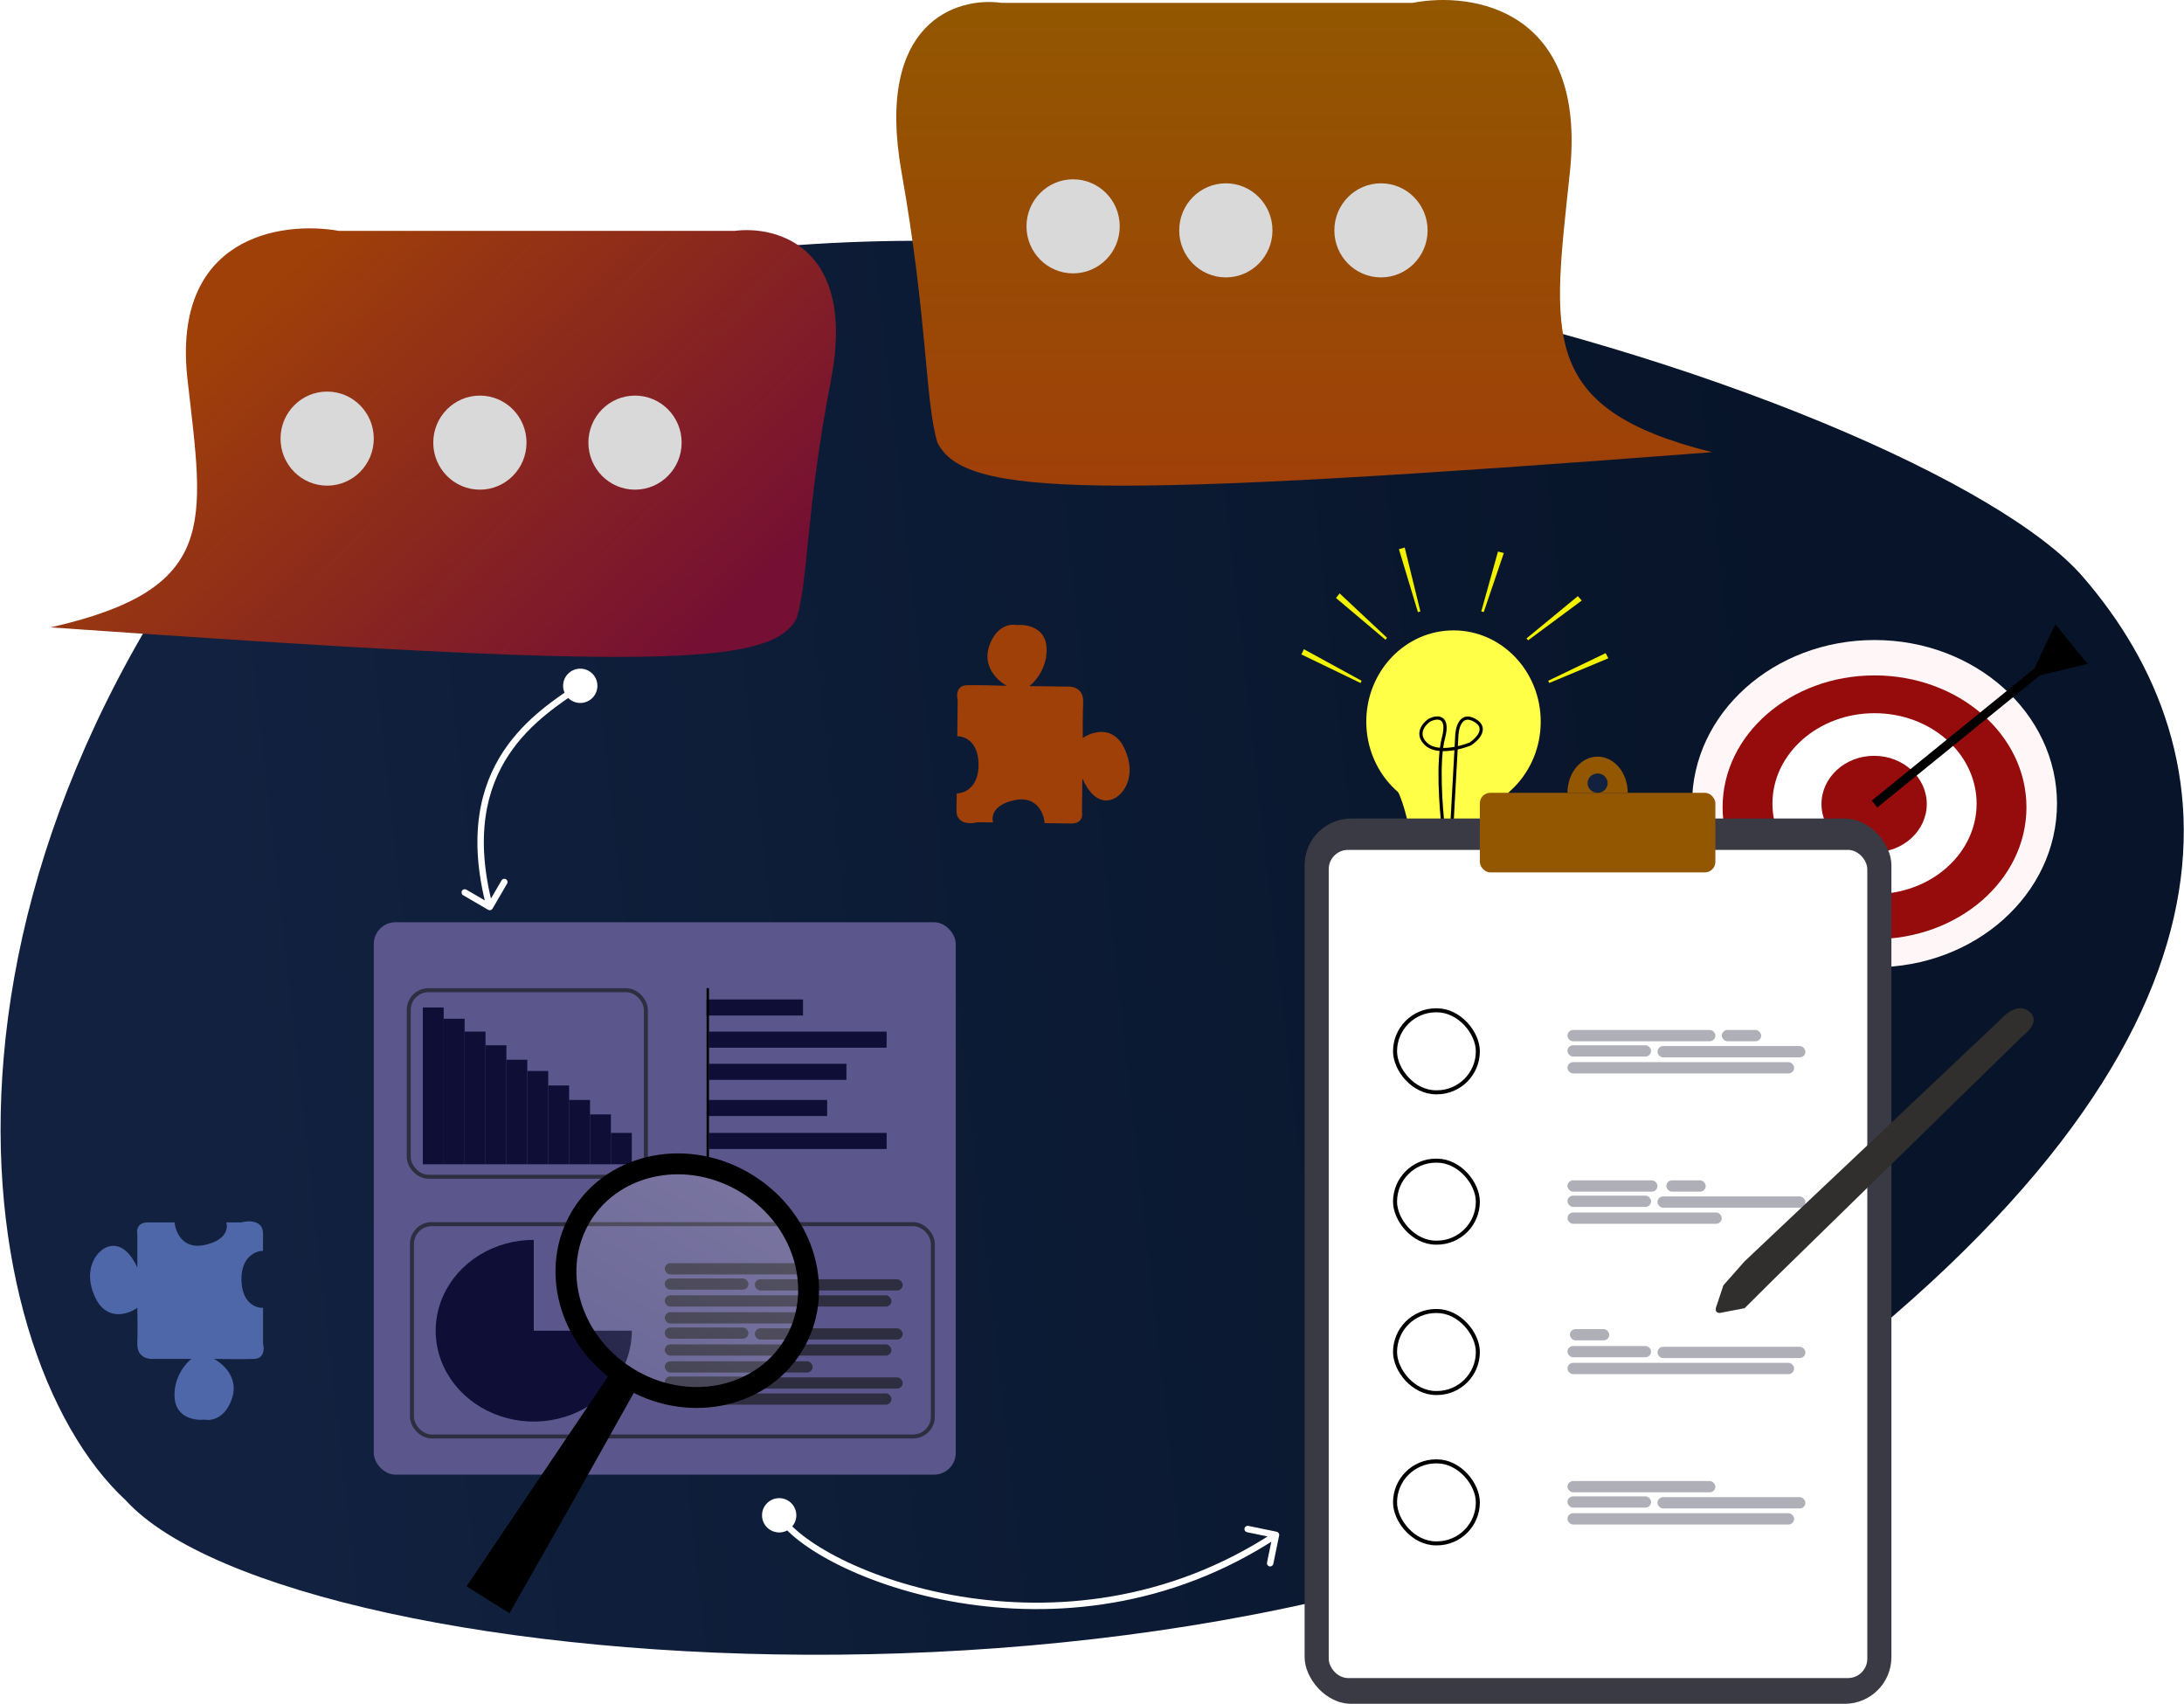 <svg width="100%" height="100%" viewBox="0 0 2717 2119" fill="none" xmlns="http://www.w3.org/2000/svg">
                            <path d="M2591 717.148C2392.54 487.337 1122.37 72.164 431.733 455.503C-139.852 1047.52 -43.544 1680.9 156.361 1865.85C364.709 2094.56 1621.7 2190.97 2225.13 1740.81C2828.56 1290.66 2777.72 932.27 2591 717.148Z" fill="url(#paint0_linear_0_1)"/>
                            <path d="M327.254 1626.54C318.489 1626.99 300.845 1620.69 300.377 1591.84C299.911 1563.08 317.99 1555.77 327.17 1555.69C327.198 1555.69 327.254 1551.42 327.254 1534.33C327.254 1517.24 309.336 1517.83 300.377 1520.27H281.43C283.879 1527.18 281.931 1542.47 254.554 1548.39C227.177 1554.3 218.273 1532.11 217.244 1520.27H184.275C171.054 1520.27 169.807 1529.64 170.837 1534.33V1576.41C154.744 1541.14 133.972 1547.9 125.598 1555.69C117.251 1562.17 104.097 1582.75 118.252 1613.21C132.408 1643.66 159.207 1634.78 170.837 1626.54C171.031 1634.57 171.304 1654.78 170.837 1671.36C170.369 1687.94 184.052 1690.75 190.952 1690.08H238.027C230.293 1696.07 215.308 1714.22 217.244 1738.83C219.181 1763.44 242.924 1766.92 254.554 1765.58C262.483 1767.35 280.429 1764.47 288.775 1738.83C297.122 1713.19 277.173 1695.65 266.156 1690.08C277.563 1690.29 303.549 1690.59 316.236 1690.08C328.923 1689.57 328.867 1677.39 327.254 1671.36V1626.54Z" fill="#4E67A8"/>
                            <path d="M1190.91 915.757C1199.66 915.419 1217.2 921.971 1217.36 950.886C1217.51 979.713 1199.39 986.799 1190.22 986.748C1190.2 986.748 1190.09 991.029 1189.91 1008.15C1189.73 1025.28 1207.62 1024.93 1216.58 1022.61L1235.5 1022.87C1233.13 1015.91 1235.24 1000.61 1262.63 995.055C1290.01 989.499 1298.66 1011.86 1299.56 1023.74L1332.47 1024.19C1345.66 1024.37 1347.01 1014.99 1346.03 1010.28L1346.49 968.108C1362.17 1003.68 1382.98 997.183 1391.42 989.49C1399.82 983.108 1413.17 962.667 1399.37 931.956C1385.57 901.245 1358.73 909.779 1347.03 917.885C1346.92 909.832 1346.87 889.574 1347.51 872.967C1348.16 856.36 1334.53 853.363 1327.64 853.94L1280.65 853.299C1288.44 847.397 1303.59 829.421 1301.92 804.731C1300.26 780.041 1276.59 776.236 1264.97 777.419C1257.08 775.543 1239.13 778.183 1230.53 803.758C1221.92 829.332 1241.64 847.187 1252.58 852.917C1241.19 852.548 1215.26 851.896 1202.59 852.236C1189.92 852.575 1189.84 864.78 1191.39 870.84L1190.91 915.757Z" fill="#9F4009"/>
                            <path d="M233.292 472.292C253.574 650.839 273.228 732.511 63 780.266C808.486 832.58 958.205 828.98 990.732 769.707C1005.8 723.152 1002.05 636.641 1033.81 472.292C1065.58 307.943 967.323 280.361 914.226 287.114H421.524C350.329 274.445 213.01 293.744 233.292 472.292Z" fill="url(#paint1_linear_0_1)"/>
                            <path d="M1953.08 213.374C1932.01 415.705 1911.59 508.256 2130 562.372C1355.52 621.655 1199.98 617.576 1166.18 550.407C1150.53 497.651 1154.42 399.615 1121.43 213.374C1088.43 27.132 1190.5 -4.123 1245.67 3.529H1757.53C1831.5 -10.827 1974.16 11.043 1953.08 213.374Z" fill="url(#paint2_linear_0_1)"/>
                            <ellipse cx="2332" cy="999.5" rx="227" ry="203.5" fill="#FFF7F7"/>
                            <ellipse cx="2332" cy="1004" rx="189" ry="164" fill="#960B0B"/>
                            <ellipse cx="2332" cy="999.5" rx="127" ry="112.5" fill="white"/>
                            <ellipse cx="2331.5" cy="1000" rx="65.5" ry="60" fill="#960B0B"/>
                            <rect x="465" y="1147" width="724" height="687" rx="27" fill="#5B578C"/>
                            <rect x="526" y="1253" width="26" height="195" fill="#0E0E37"/>
                            <rect x="656" y="1332" width="26" height="116" fill="#0E0E37"/>
                            <rect x="682" y="1350" width="26" height="98" fill="#0E0E37"/>
                            <rect x="708" y="1368" width="26" height="80" fill="#0E0E37"/>
                            <rect x="760" y="1409" width="26" height="39" fill="#0E0E37"/>
                            <rect x="734" y="1386" width="26" height="62" fill="#0E0E37"/>
                            <rect x="630" y="1318" width="26" height="130" fill="#0E0E37"/>
                            <rect x="604" y="1300" width="26" height="148" fill="#0E0E37"/>
                            <rect x="578" y="1283" width="26" height="165" fill="#0E0E37"/>
                            <rect x="552" y="1267" width="26" height="181" fill="#0E0E37"/>
                            <rect x="999" y="1243" width="20" height="120" transform="rotate(90 999 1243)" fill="#0E0E37"/>
                            <rect x="1103" y="1409" width="20" height="221" transform="rotate(90 1103 1409)" fill="#0E0E37"/>
                            <rect x="1029" y="1368" width="20" height="148" transform="rotate(90 1029 1368)" fill="#0E0E37"/>
                            <rect x="1053" y="1323" width="20" height="171" transform="rotate(90 1053 1323)" fill="#0E0E37"/>
                            <rect x="1103" y="1283" width="20" height="221" transform="rotate(90 1103 1283)" fill="#0E0E37"/>
                            <rect x="1011" y="1707" width="184" height="14" rx="7" transform="rotate(-180 1011 1707)" fill="#2F2E41"/>
                            <rect x="1123" y="1727" width="184" height="14" rx="7" transform="rotate(-180 1123 1727)" fill="#2F2E41"/>
                            <rect x="931" y="1726" width="104" height="14" rx="7" transform="rotate(-180 931 1726)" fill="#2F2E41"/>
                            <rect x="1109" y="1747" width="282" height="14" rx="7" transform="rotate(-180 1109 1747)" fill="#2F2E41"/>
                            <rect x="1011" y="1585" width="184" height="14" rx="7" transform="rotate(-180 1011 1585)" fill="#2F2E41"/>
                            <rect x="1123" y="1605" width="184" height="14" rx="7" transform="rotate(-180 1123 1605)" fill="#2F2E41"/>
                            <rect x="931" y="1604" width="104" height="14" rx="7" transform="rotate(-180 931 1604)" fill="#2F2E41"/>
                            <rect x="1109" y="1625" width="282" height="14" rx="7" transform="rotate(-180 1109 1625)" fill="#2F2E41"/>
                            <rect x="1011" y="1646" width="184" height="14" rx="7" transform="rotate(-180 1011 1646)" fill="#2F2E41"/>
                            <rect x="1123" y="1666" width="184" height="14" rx="7" transform="rotate(-180 1123 1666)" fill="#2F2E41"/>
                            <rect x="931" y="1665" width="104" height="14" rx="7" transform="rotate(-180 931 1665)" fill="#2F2E41"/>
                            <rect x="1109" y="1686" width="282" height="14" rx="7" transform="rotate(-180 1109 1686)" fill="#2F2E41"/>
                            <path d="M786 1655C786 1677.35 778.845 1699.2 765.439 1717.78C752.034 1736.36 732.98 1750.85 710.687 1759.4C688.395 1767.95 663.865 1770.19 640.199 1765.83C616.533 1761.47 594.795 1750.71 577.733 1734.9C560.671 1719.1 549.052 1698.97 544.344 1677.05C539.637 1655.13 542.053 1632.4 551.287 1611.76C560.521 1591.11 576.158 1573.46 596.22 1561.04C616.283 1548.63 639.871 1542 664 1542L664 1655H786Z" fill="#0E0E37"/>
                            <rect x="512.5" y="1522.5" width="648" height="264" rx="24.5" stroke="#2F2E41" stroke-width="5"/>
                            <rect x="508.5" y="1231.5" width="295" height="232" rx="24.5" stroke="#2F2E41" stroke-width="5"/>
                            <rect x="879" y="1229" width="3" height="219" fill="black"/>
                            <path d="M986.051 1674.62C945.165 1740.08 853.278 1758.52 780.052 1712.79C706.825 1667.05 683.086 1576.39 723.972 1510.93C764.858 1445.47 856.745 1427.02 929.972 1472.76C1003.2 1518.5 1026.94 1609.16 986.051 1674.62Z" fill="url(#paint3_linear_0_1)" fill-opacity="0.19" stroke="black" stroke-width="26"/>
                            <path d="M758.546 1708.79L790.476 1728.73L711.159 1870.23L633.834 2006.35L580.4 1972.98L667.825 1843.16L758.546 1708.79Z" fill="black"/>
                            <path d="M985.891 1898.03C993.323 1888.89 991.936 1875.45 982.794 1868.02C973.651 1860.59 960.215 1861.97 952.783 1871.12C945.351 1880.26 946.738 1893.7 955.88 1901.13C965.023 1908.56 978.459 1907.17 985.891 1898.03ZM1591.31 1909.73C1591.76 1907.57 1590.37 1905.45 1588.2 1905.01L1552.94 1897.75C1550.78 1897.31 1548.66 1898.7 1548.22 1900.87C1547.77 1903.03 1549.16 1905.14 1551.33 1905.59L1582.67 1912.04L1576.23 1943.38C1575.78 1945.54 1577.17 1947.66 1579.34 1948.1C1581.5 1948.55 1583.62 1947.16 1584.06 1944.99L1591.31 1909.73ZM965.872 1886.57C971.347 1896.06 981.112 1906.2 994.223 1916.33C1007.38 1926.5 1024.12 1936.81 1043.8 1946.58C1083.16 1966.11 1134.48 1983.56 1192.86 1993.24C1309.63 2012.6 1455.01 2000.93 1589.6 1912.26L1585.2 1905.58C1452.65 1992.91 1309.43 2004.46 1194.17 1985.35C1136.54 1975.79 1085.98 1958.58 1047.36 1939.41C1028.05 1929.83 1011.78 1919.78 999.114 1910C986.404 1900.18 977.542 1890.79 972.801 1882.57L965.872 1886.57Z" fill="white"/>
                            <path d="M723.874 831.701C712.144 830.595 701.738 839.207 700.632 850.937C699.526 862.667 708.138 873.073 719.868 874.18C731.598 875.286 742.004 866.674 743.11 854.944C744.217 843.214 735.604 832.808 723.874 831.701ZM607.26 1131.51C609.168 1132.62 611.617 1131.98 612.73 1130.07L630.862 1098.97C631.975 1097.06 631.33 1094.61 629.422 1093.5C627.513 1092.39 625.064 1093.03 623.951 1094.94L607.834 1122.58L580.189 1106.47C578.281 1105.35 575.832 1106 574.719 1107.91C573.606 1109.82 574.251 1112.26 576.16 1113.38L607.26 1131.51ZM719.59 849.654C694.742 866.901 654.153 891.814 625.916 934.872C597.51 978.186 581.801 1039.45 605.406 1129.07L613.143 1127.04C590.052 1039.37 605.573 980.48 632.606 939.259C659.807 897.781 698.864 873.779 724.152 856.226L719.59 849.654Z" fill="white"/>
                            <path d="M2537.78 839.945L2597.02 825.648L2556.98 776.352L2530.84 831.407L2537.78 839.945ZM2335.47 1004.27L2542.05 836.478L2535.11 827.939L2328.53 995.731L2335.47 1004.27Z" fill="black"/>
                            <g filter="url(#filter0_d_0_1)">
                            <ellipse cx="1808.23" cy="893.5" rx="108.5" ry="113.5" fill="#FFFF47"/>
                            </g>
                            <path d="M1772.06 1060C1767.19 1026.77 1745.14 991.348 1734.73 977.793C1788.77 968.139 1893.61 954.623 1880.62 977.793C1867.64 1000.96 1860.47 1042.25 1858.51 1060H1772.06Z" fill="#FFFF47"/>
                            <path d="M1844.39 1060C1849.26 1026.77 1871.31 991.348 1881.73 977.793C1827.68 968.139 1722.84 954.623 1735.83 977.793C1748.82 1000.96 1755.99 1042.25 1757.95 1060H1844.39Z" fill="#FFFF47"/>
                            <path d="M1795.71 1031C1792.55 1005.16 1788.12 946.34 1795.71 917.817C1803.31 889.294 1787.39 891.097 1778.48 895.564C1771.48 900.19 1760.79 912.601 1773.98 925.235C1787.17 937.87 1816.28 930.499 1829.19 925.235C1838.18 919.333 1851.77 905.135 1834.18 895.564C1816.6 885.992 1812.2 906.411 1812.2 917.817L1805.96 1031H1795.71Z" stroke="black" stroke-width="4"/>
                            <path d="M1863.56 685.937L1842.76 760.425L1845.87 761.208L1870.84 687.769L1863.56 685.937Z" fill="#F2F200"/>
                            <path d="M1997.45 812.331L1925.97 846.683L1927.42 849.407L2000.85 818.711L1997.45 812.331Z" fill="#F2F200"/>
                            <path d="M1962.89 741.463L1899 794.035L1901.11 796.341L1967.82 746.867L1962.89 741.463Z" fill="#F2F200"/>
                            <path d="M1747.53 680.971L1767.03 760.425L1763.95 761.306L1740.32 683.036L1747.53 680.971Z" fill="#F2F200"/>
                            <path d="M1622.07 807.407L1693.89 846.683L1692.59 849.472L1619.01 813.941L1622.07 807.407Z" fill="#F2F200"/>
                            <path d="M1666.56 738L1725.54 793.221L1723.6 795.65L1662 743.689L1666.56 738Z" fill="#F2F200"/>
                            <rect x="1623" y="1018" width="730" height="1101" rx="58" fill="#3A3A45"/>
                            <rect x="1653" y="1057" width="670" height="1030" rx="24" fill="white"/>
                            <rect x="1841" y="986" width="293" height="99" rx="13" fill="#925700"/>
                            <path d="M2025 986C2025 980.091 2024.03 974.239 2022.15 968.779C2020.26 963.32 2017.5 958.359 2014.02 954.18C2010.53 950.002 2006.4 946.687 2001.85 944.425C1997.3 942.164 1992.42 941 1987.5 941C1982.58 941 1977.7 942.164 1973.15 944.425C1968.6 946.687 1964.47 950.002 1960.98 954.18C1957.5 958.359 1954.74 963.32 1952.85 968.779C1950.97 974.239 1950 980.091 1950 986L1987.5 986H2025Z" fill="#925700"/>
                            <ellipse cx="1987.5" cy="974" rx="12.5" ry="12" fill="#11213F"/>
                            <rect x="1735.5" y="1256.5" width="103" height="102" rx="51" stroke="black" stroke-width="5"/>
                            <rect x="1735.5" y="1817.5" width="103" height="102" rx="51" stroke="black" stroke-width="5"/>
                            <rect x="1735.5" y="1630.5" width="103" height="102" rx="51" stroke="black" stroke-width="5"/>
                            <rect x="1735.5" y="1443.5" width="103" height="102" rx="51" stroke="black" stroke-width="5"/>
                            <rect x="2134" y="1295" width="184" height="14" rx="7" transform="rotate(-180 2134 1295)" fill="#AFAFB8"/>
                            <rect x="2246" y="1315" width="184" height="14" rx="7" transform="rotate(-180 2246 1315)" fill="#AFAFB8"/>
                            <rect x="2054" y="1314" width="104" height="14" rx="7" transform="rotate(-180 2054 1314)" fill="#AFAFB8"/>
                            <rect x="2191" y="1295" width="49" height="14" rx="7" transform="rotate(-180 2191 1295)" fill="#AFAFB8"/>
                            <rect x="2232" y="1335" width="282" height="14" rx="7" transform="rotate(-180 2232 1335)" fill="#AFAFB8"/>
                            <rect x="2134" y="1856" width="184" height="14" rx="7" transform="rotate(-180 2134 1856)" fill="#AFAFB8"/>
                            <rect x="2246" y="1876" width="184" height="14" rx="7" transform="rotate(-180 2246 1876)" fill="#AFAFB8"/>
                            <rect x="2054" y="1875" width="104" height="14" rx="7" transform="rotate(-180 2054 1875)" fill="#AFAFB8"/>
                            <rect x="2232" y="1896" width="282" height="14" rx="7" transform="rotate(-180 2232 1896)" fill="#AFAFB8"/>
                            <rect x="2246" y="1689" width="184" height="14" rx="7" transform="rotate(-180 2246 1689)" fill="#AFAFB8"/>
                            <rect x="2054" y="1688" width="104" height="14" rx="7" transform="rotate(-180 2054 1688)" fill="#AFAFB8"/>
                            <rect x="2002" y="1667" width="49" height="14" rx="7" transform="rotate(-180 2002 1667)" fill="#AFAFB8"/>
                            <rect x="2232" y="1709" width="282" height="14" rx="7" transform="rotate(-180 2232 1709)" fill="#AFAFB8"/>
                            <rect x="2062" y="1482" width="112" height="14" rx="7" transform="rotate(-180 2062 1482)" fill="#AFAFB8"/>
                            <rect x="2246" y="1502" width="184" height="14" rx="7" transform="rotate(-180 2246 1502)" fill="#AFAFB8"/>
                            <rect x="2054" y="1501" width="104" height="14" rx="7" transform="rotate(-180 2054 1501)" fill="#AFAFB8"/>
                            <rect x="2122" y="1482" width="49" height="14" rx="7" transform="rotate(-180 2122 1482)" fill="#AFAFB8"/>
                            <rect x="2142" y="1522" width="192" height="14" rx="7" transform="rotate(-180 2142 1522)" fill="#AFAFB8"/>
                            <path d="M2489.91 1266.91L2170.38 1568.69L2144 1598.5L2134.5 1627V1629.5L2135 1631L2135.5 1631.5L2136 1632L2137 1632.5L2139 1633L2170.38 1627L2206.15 1591.44L2517.06 1287.69C2524.87 1282.08 2537.29 1268.3 2524.46 1258.01C2511.63 1247.72 2496.08 1259.66 2489.91 1266.91Z" fill="#302F2D"/>
                            <ellipse cx="407" cy="545.5" rx="58" ry="58.5" fill="#D9D9D9"/>
                            <ellipse cx="790" cy="550.5" rx="58" ry="58.5" fill="#D9D9D9"/>
                            <ellipse cx="597" cy="550.5" rx="58" ry="58.5" fill="#D9D9D9"/>
                            <ellipse cx="1335" cy="281.5" rx="58" ry="58.5" fill="#D9D9D9"/>
                            <ellipse cx="1718" cy="286.5" rx="58" ry="58.5" fill="#D9D9D9"/>
                            <ellipse cx="1525" cy="286.5" rx="58" ry="58.5" fill="#D9D9D9"/>
                            <defs>
                            <filter id="filter0_d_0_1" x="1570.73" y="655" width="475" height="485" filterUnits="userSpaceOnUse" color-interpolation-filters="sRGB">
                            <feFlood flood-opacity="0" result="BackgroundImageFix"/>
                            <feColorMatrix in="SourceAlpha" type="matrix" values="0 0 0 0 0 0 0 0 0 0 0 0 0 0 0 0 0 0 127 0" result="hardAlpha"/>
                            <feMorphology radius="28" operator="dilate" in="SourceAlpha" result="effect1_dropShadow_0_1"/>
                            <feOffset dy="4"/>
                            <feGaussianBlur stdDeviation="50.5"/>
                            <feComposite in2="hardAlpha" operator="out"/>
                            <feColorMatrix type="matrix" values="0 0 0 0 0.949 0 0 0 0 0.949 0 0 0 0 0 0 0 0 0.21 0"/>
                            <feBlend mode="normal" in2="BackgroundImageFix" result="effect1_dropShadow_0_1"/>
                            <feBlend mode="normal" in="SourceGraphic" in2="effect1_dropShadow_0_1" result="shape"/>
                            </filter>
                            <linearGradient id="paint0_linear_0_1" x1="2285.13" y1="1106.29" x2="293.332" y2="1328.73" gradientUnits="userSpaceOnUse">
                            <stop stop-color="#071429"/>
                            <stop offset="1" stop-color="#11213F"/>
                            </linearGradient>
                            <linearGradient id="paint1_linear_0_1" x1="351.718" y1="340.148" x2="831.291" y2="843.126" gradientUnits="userSpaceOnUse">
                            <stop stop-color="#9F4009"/>
                            <stop offset="1" stop-color="#750F34"/>
                            </linearGradient>
                            <linearGradient id="paint2_linear_0_1" x1="1622.5" y1="0" x2="1622.5" y2="604" gradientUnits="userSpaceOnUse">
                            <stop stop-color="#925700"/>
                            <stop offset="1" stop-color="#9F4009"/>
                            </linearGradient>
                            <linearGradient id="paint3_linear_0_1" x1="936.858" y1="1461.73" x2="773.165" y2="1723.81" gradientUnits="userSpaceOnUse">
                            <stop stop-color="#FFF3F3"/>
                            <stop offset="1" stop-color="white" stop-opacity="0.53"/>
                            </linearGradient>
                            </defs>
                            </svg>
